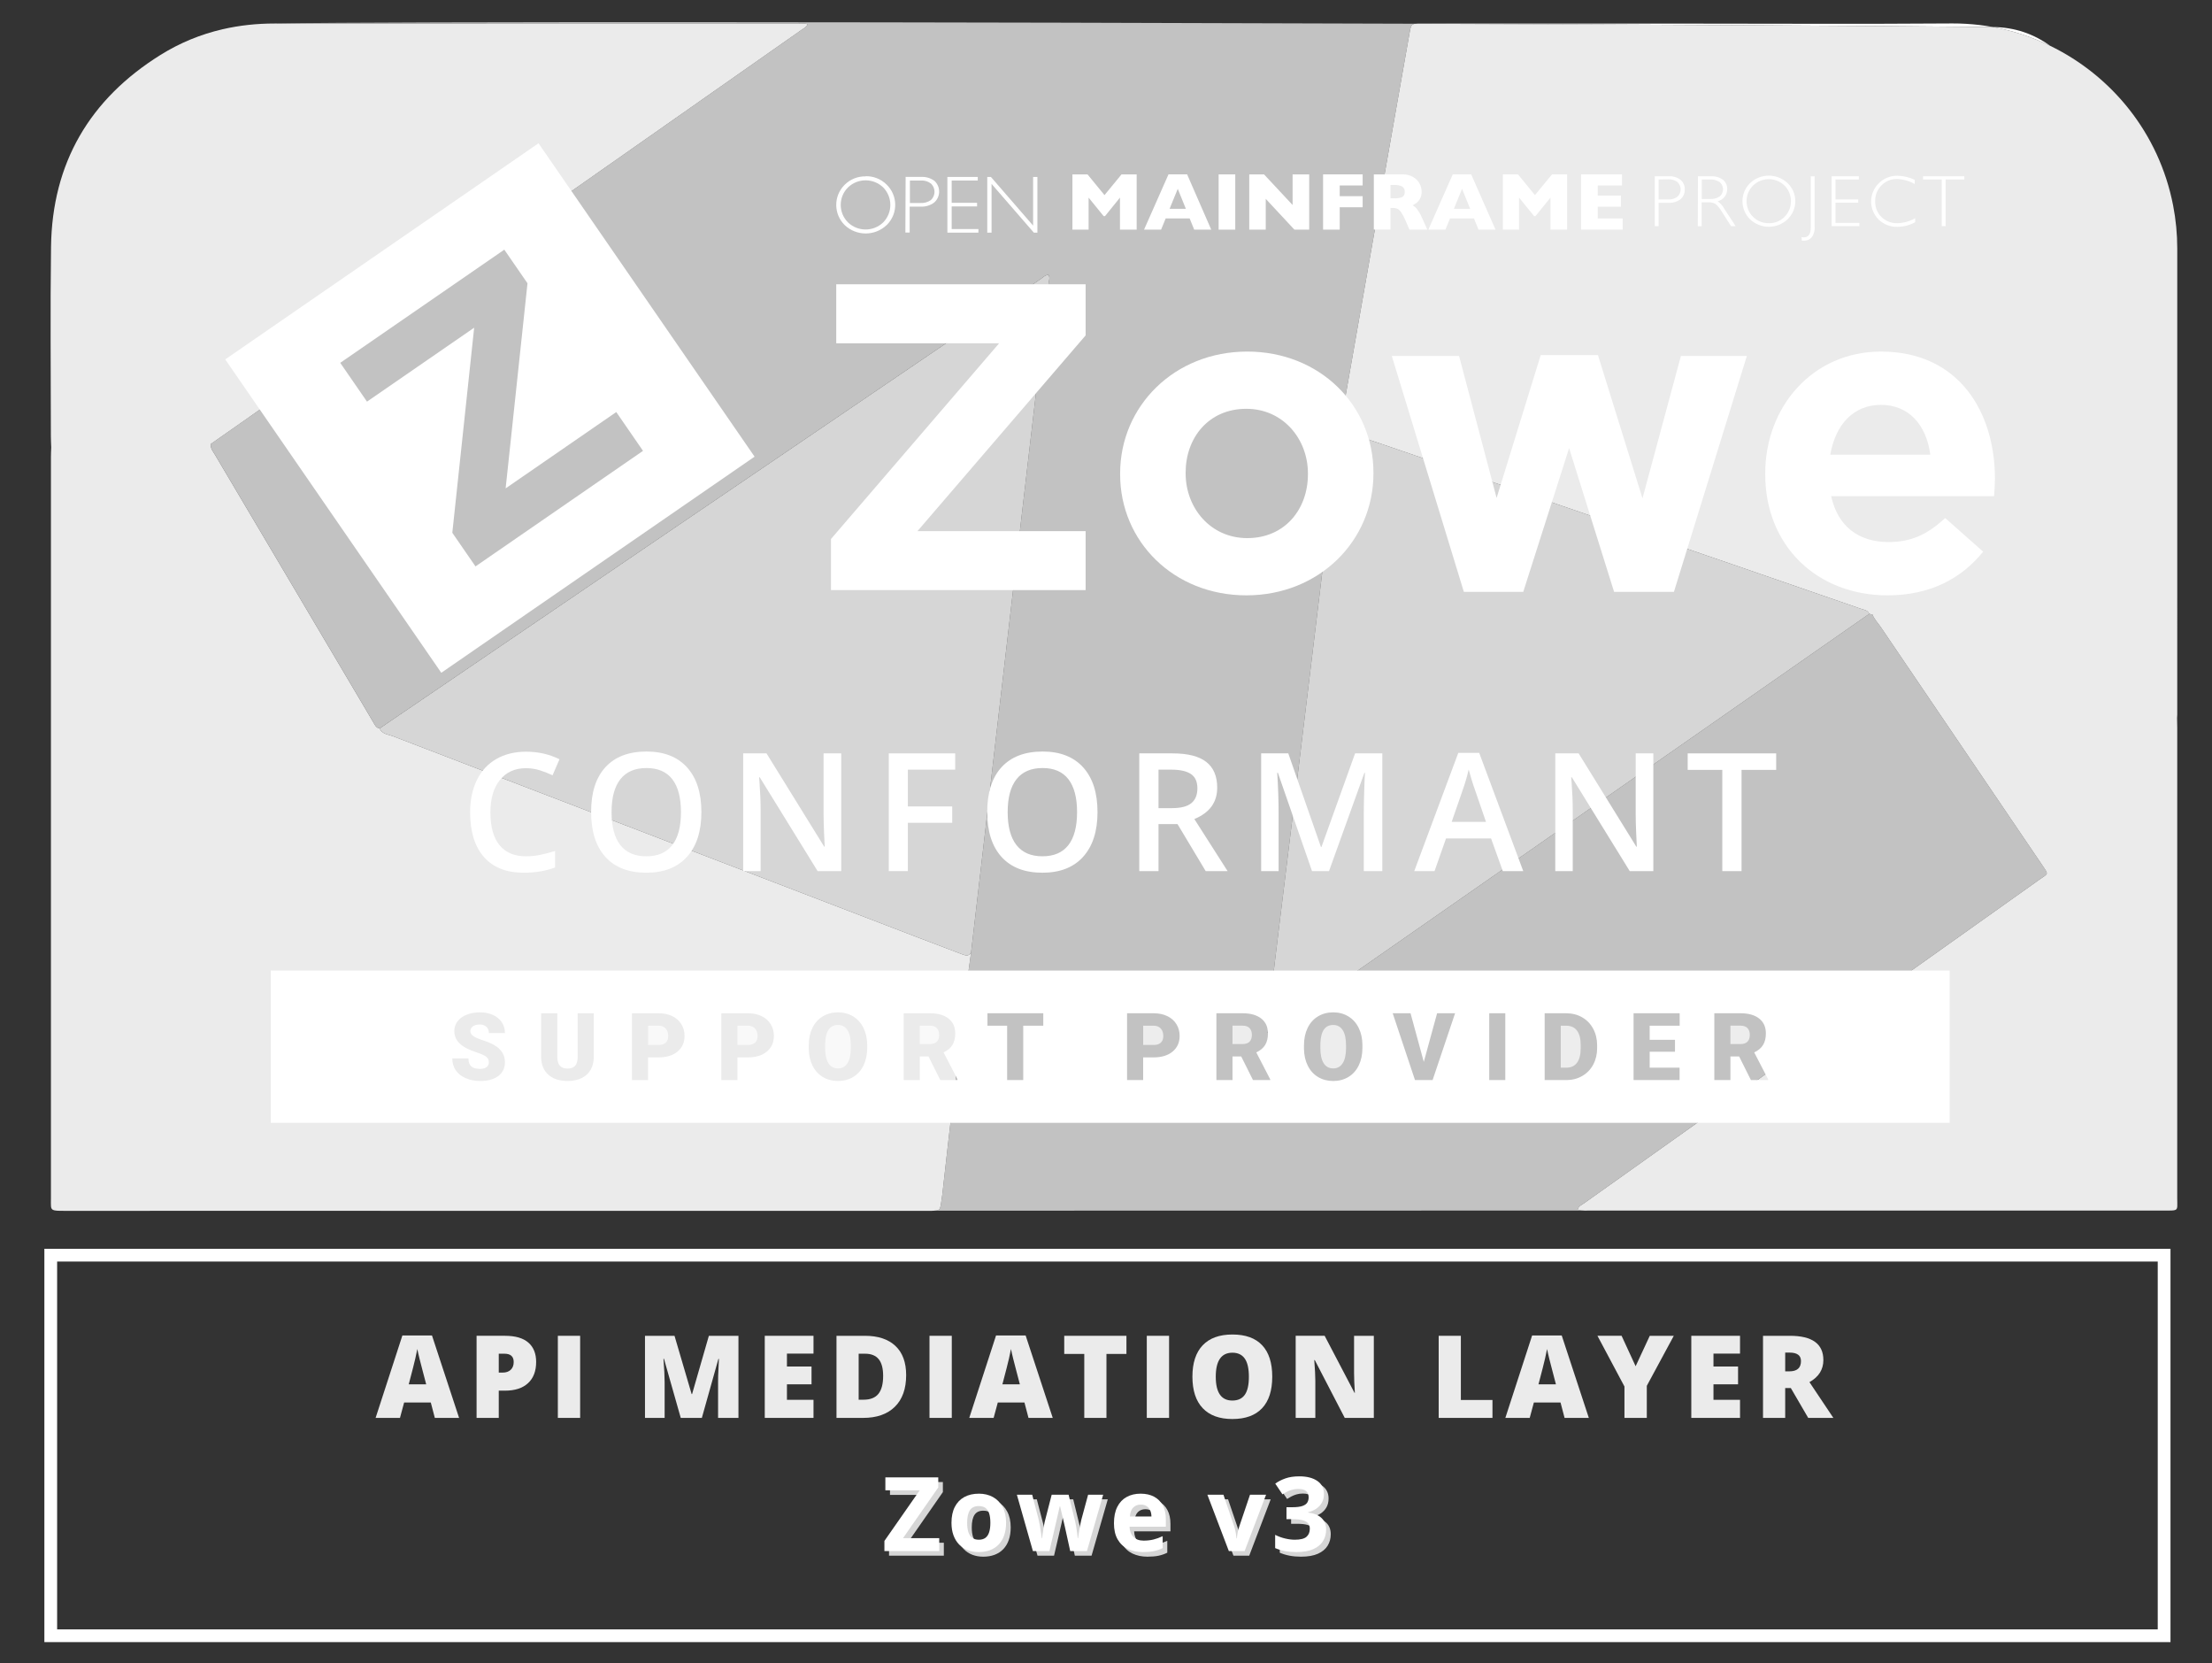 <?xml version="1.0" encoding="UTF-8"?><svg xmlns="http://www.w3.org/2000/svg" xmlns:xlink="http://www.w3.org/1999/xlink" viewBox="0 0 624.235 469.283"><rect x="0" y="0" width="624.235" height="469.283" fill="#333333" stroke="none"/><defs><style>.cls-1{fill:#2a7de1;}.cls-1,.cls-2,.cls-3,.cls-4,.cls-5,.cls-6,.cls-7{stroke-width:0px;}.cls-8{clip-path:url(#clippath);}.cls-2{fill:none;}.cls-3{opacity:.7;}.cls-3,.cls-4,.cls-6,.cls-7{fill:#fff;}.cls-4,.cls-9{opacity:.8;}.cls-5{fill:#0033a1;}.cls-10{clip-path:url(#clippath-1);}.cls-11{clip-path:url(#clippath-2);}.cls-12,.cls-6{opacity:.9;}</style><clipPath id="clippath"><path class="cls-2" d="M-548.931,637.545H-75.622c34.985,0,63.346,28.361,63.346,63.346v271.419h-600v-271.419c0-34.985,28.361-63.346,63.346-63.346h0Z"/></clipPath><clipPath id="clippath-1"><path class="cls-2" d="M135.491,637.545h473.309c34.985,0,63.346,28.361,63.346,63.346v271.419H72.146v-271.419c0-34.985,28.361-63.346,63.346-63.346h0Z"/></clipPath><clipPath id="clippath-2"><path class="cls-2" d="M822.172,637.545h473.309c34.985,0,63.346,28.361,63.346,63.346v271.419h-600v-271.419c0-34.985,28.361-63.346,63.346-63.346h0Z"/></clipPath></defs><g id="Layer_1"><path class="cls-7" d="M608.922,355.913v103.77H16.122v-103.77h592.8M612.522,352.313H12.522v110.97h600v-110.97Z"/><g class="cls-9"><path class="cls-7" d="M266.354,438.897h-15.465v-2.857l9.965-14.286h-9.695v-3.639h14.926v2.843l-9.95,14.3h10.22v3.639Z"/><path class="cls-7" d="M285.223,430.923c0,1.327-.178,2.502-.534,3.525-.355,1.023-.872,1.888-1.549,2.594-.678.706-1.492,1.24-2.445,1.6-.952.36-2.026.54-3.219.54-1.118,0-2.145-.18-3.078-.54s-1.744-.893-2.431-1.6c-.687-.706-1.217-1.571-1.592-2.594-.374-1.023-.561-2.198-.561-3.525,0-1.763.312-3.255.938-4.478s1.516-2.151,2.672-2.786c1.156-.635,2.535-.952,4.136-.952,1.488,0,2.808.318,3.959.952,1.151.635,2.056,1.564,2.715,2.786s.989,2.715.989,4.478ZM274.235,430.923c0,1.042.113,1.919.341,2.629.227.711.583,1.247,1.066,1.607s1.114.54,1.89.54c.768,0,1.39-.18,1.87-.54.478-.36.828-.896,1.051-1.607.223-.711.335-1.587.335-2.629,0-1.052-.112-1.926-.335-2.623-.223-.696-.575-1.22-1.058-1.571-.484-.35-1.115-.526-1.891-.526-1.147,0-1.978.393-2.494,1.179-.516.787-.774,1.967-.774,3.54Z"/><path class="cls-7" d="M303.322,438.897l-1.222-5.558c-.066-.331-.176-.822-.326-1.471-.152-.649-.316-1.345-.491-2.089s-.336-1.433-.483-2.069c-.147-.635-.253-1.099-.319-1.393h-.128c-.066.293-.171.758-.312,1.393-.143.635-.302,1.327-.476,2.076-.176.748-.339,1.452-.491,2.111-.151.659-.265,1.158-.341,1.499l-1.28,5.501h-4.663l-4.52-15.892h4.322l1.833,7.036c.123.493.242,1.078.355,1.756.114.678.216,1.331.306,1.961.09.63.158,1.13.206,1.5h.113c.019-.275.059-.64.121-1.095.061-.455.132-.926.213-1.415.08-.488.156-.929.227-1.322.071-.393.125-.661.163-.803l1.962-7.619h4.776l1.863,7.619c.066.275.153.711.263,1.308.108.597.206,1.211.291,1.841.086.63.133,1.125.143,1.486h.113c.038-.322.105-.801.199-1.436.095-.635.206-1.301.335-1.997.127-.696.258-1.291.39-1.784l1.905-7.036h4.25l-4.578,15.892h-4.719Z"/><path class="cls-7" d="M323.186,422.707c1.469,0,2.735.282,3.795.845,1.062.564,1.882,1.382,2.459,2.452.579,1.071.867,2.378.867,3.923v2.104h-10.249c.048,1.222.415,2.182,1.102,2.878.687.697,1.643,1.045,2.864,1.045,1.015,0,1.943-.104,2.787-.313.843-.209,1.71-.521,2.601-.938v3.355c-.786.388-1.608.673-2.466.853s-1.897.27-3.12.27c-1.592,0-3.001-.294-4.229-.881-1.227-.587-2.188-1.483-2.886-2.687-.696-1.204-1.044-2.72-1.044-4.549,0-1.857.315-3.404.945-4.641s1.509-2.166,2.637-2.786,2.44-.931,3.937-.931ZM323.216,425.792c-.844,0-1.542.27-2.097.81-.554.54-.874,1.389-.959,2.545h6.084c-.009-.645-.126-1.218-.349-1.72-.223-.503-.554-.9-.995-1.194-.441-.293-1.002-.441-1.684-.441Z"/><path class="cls-7" d="M348.087,438.897l-6.055-15.892h4.534l3.071,9.055c.171.531.305,1.09.405,1.677.099.587.167,1.114.206,1.578h.113c.028-.502.098-1.038.206-1.606s.253-1.118.434-1.649l3.057-9.055h4.534l-6.055,15.892h-4.449Z"/><path class="cls-7" d="M374.93,422.764c0,.957-.198,1.786-.596,2.487-.398.702-.937,1.275-1.613,1.72-.679.445-1.439.772-2.282.98v.085c1.669.209,2.935.721,3.802,1.535s1.301,1.905,1.301,3.269c0,1.213-.296,2.298-.888,3.255-.593.957-1.505,1.711-2.736,2.26-1.233.55-2.82.825-4.762.825-1.147,0-2.215-.092-3.206-.277-.99-.185-1.921-.467-2.793-.845v-3.739c.891.455,1.824.798,2.8,1.03.977.233,1.886.348,2.73.348,1.573,0,2.674-.272,3.304-.817s.946-1.31.946-2.295c0-.578-.147-1.066-.441-1.464-.295-.398-.804-.702-1.528-.91-.725-.208-1.737-.312-3.035-.312h-1.578v-3.369h1.606c1.28,0,2.253-.121,2.921-.363.668-.242,1.123-.573,1.366-.995.242-.422.362-.903.362-1.443,0-.739-.227-1.317-.682-1.734-.455-.417-1.212-.625-2.274-.625-.663,0-1.268.083-1.812.249-.546.166-1.036.365-1.472.597s-.819.457-1.151.675l-2.033-3.028c.815-.587,1.77-1.075,2.864-1.464,1.095-.388,2.4-.583,3.916-.583,2.142,0,3.838.431,5.089,1.293,1.251.863,1.876,2.08,1.876,3.653Z"/></g><path class="cls-7" d="M265.05,437.594h-15.465v-2.857l9.965-14.286h-9.695v-3.639h14.926v2.843l-9.95,14.3h10.22v3.639Z"/><path class="cls-7" d="M283.92,429.62c0,1.327-.178,2.502-.534,3.525-.355,1.023-.872,1.888-1.549,2.594-.678.706-1.492,1.24-2.445,1.6-.952.36-2.026.54-3.219.54-1.118,0-2.145-.18-3.078-.54s-1.744-.893-2.431-1.6c-.687-.706-1.217-1.571-1.592-2.594-.374-1.023-.561-2.198-.561-3.525,0-1.763.312-3.255.938-4.478.626-1.222,1.516-2.151,2.672-2.786,1.156-.635,2.535-.952,4.136-.952,1.488,0,2.808.318,3.959.952,1.151.635,2.056,1.564,2.715,2.786s.989,2.715.989,4.478ZM272.932,429.62c0,1.042.113,1.919.341,2.629.227.711.583,1.247,1.066,1.607s1.114.54,1.89.54c.768,0,1.39-.18,1.87-.54.478-.36.828-.896,1.051-1.607.223-.711.335-1.587.335-2.629,0-1.052-.112-1.926-.335-2.623-.223-.696-.575-1.22-1.058-1.571-.484-.35-1.115-.526-1.891-.526-1.147,0-1.978.393-2.494,1.179-.516.787-.774,1.967-.774,3.54Z"/><path class="cls-7" d="M302.019,437.594l-1.222-5.558c-.066-.331-.176-.822-.326-1.471-.152-.649-.316-1.345-.491-2.089s-.336-1.433-.483-2.069c-.147-.635-.253-1.099-.319-1.393h-.128c-.066.293-.171.758-.312,1.393-.143.635-.302,1.327-.476,2.076-.176.748-.339,1.452-.491,2.111-.151.659-.265,1.158-.341,1.499l-1.28,5.501h-4.663l-4.52-15.892h4.322l1.833,7.036c.123.493.242,1.078.355,1.756.114.678.216,1.331.306,1.961.09.63.158,1.13.206,1.5h.113c.019-.275.059-.64.121-1.095.061-.455.132-.926.213-1.415.08-.488.156-.929.227-1.322.071-.393.125-.661.163-.803l1.962-7.619h4.776l1.863,7.619c.066.275.153.711.263,1.308.108.597.206,1.211.291,1.841.086.63.133,1.125.143,1.486h.113c.038-.322.105-.801.199-1.436.095-.635.206-1.301.335-1.997.127-.696.258-1.291.39-1.784l1.905-7.036h4.25l-4.578,15.892h-4.719Z"/><path class="cls-7" d="M321.883,421.404c1.469,0,2.735.282,3.795.845,1.062.564,1.882,1.382,2.459,2.452.579,1.071.867,2.378.867,3.923v2.104h-10.249c.048,1.222.415,2.182,1.102,2.878.687.697,1.643,1.045,2.864,1.045,1.015,0,1.943-.104,2.787-.313.843-.209,1.71-.521,2.601-.938v3.355c-.786.388-1.608.673-2.466.853s-1.897.27-3.12.27c-1.592,0-3.001-.294-4.229-.881-1.227-.587-2.188-1.483-2.886-2.687-.696-1.204-1.044-2.72-1.044-4.549,0-1.857.315-3.404.945-4.641s1.509-2.166,2.637-2.786,2.44-.931,3.937-.931ZM321.912,424.488c-.844,0-1.542.27-2.097.81-.554.54-.874,1.389-.959,2.545h6.084c-.009-.645-.126-1.218-.349-1.72-.223-.503-.554-.9-.995-1.194-.441-.293-1.002-.441-1.684-.441Z"/><path class="cls-7" d="M346.784,437.594l-6.055-15.892h4.534l3.071,9.055c.171.531.305,1.09.405,1.677.099.587.167,1.114.206,1.578h.113c.028-.502.098-1.038.206-1.606s.253-1.118.434-1.649l3.057-9.055h4.534l-6.055,15.892h-4.449Z"/><path class="cls-7" d="M373.626,421.461c0,.957-.198,1.786-.596,2.487-.398.702-.937,1.275-1.613,1.72-.679.445-1.439.772-2.282.98v.085c1.669.209,2.935.721,3.802,1.535s1.301,1.905,1.301,3.269c0,1.213-.296,2.298-.888,3.255-.593.957-1.505,1.711-2.736,2.26-1.233.55-2.82.825-4.762.825-1.147,0-2.215-.092-3.206-.277-.99-.185-1.921-.467-2.793-.845v-3.739c.891.455,1.824.798,2.8,1.03.977.233,1.886.348,2.73.348,1.573,0,2.674-.272,3.304-.817s.946-1.31.946-2.295c0-.578-.147-1.066-.441-1.464-.295-.398-.804-.702-1.528-.91-.725-.208-1.737-.312-3.035-.312h-1.578v-3.369h1.606c1.28,0,2.253-.121,2.921-.363.668-.242,1.123-.573,1.366-.995.242-.422.362-.903.362-1.443,0-.739-.227-1.317-.682-1.734-.455-.417-1.212-.625-2.274-.625-.663,0-1.268.083-1.812.249-.546.166-1.036.365-1.472.597s-.819.457-1.151.675l-2.033-3.028c.815-.587,1.77-1.075,2.864-1.464,1.095-.388,2.4-.583,3.916-.583,2.142,0,3.838.431,5.089,1.293,1.251.863,1.876,2.08,1.876,3.653Z"/><g class="cls-12"><path class="cls-7" d="M122.713,400.025l-1.141-4.341h-7.525l-1.172,4.341h-6.876l7.557-23.257h8.35l7.651,23.257h-6.844ZM120.273,390.551l-.998-3.802c-.232-.845-.515-1.938-.848-3.279s-.552-2.302-.657-2.883c-.096.539-.283,1.426-.562,2.662-.28,1.236-.9,3.67-1.862,7.303h4.928Z"/><path class="cls-7" d="M151.303,384.23c0,2.587-.764,4.586-2.29,5.996-1.525,1.41-3.693,2.115-6.503,2.115h-1.759v7.684h-6.258v-23.162h8.017c2.926,0,5.122.639,6.591,1.917,1.468,1.278,2.202,3.095,2.202,5.45ZM140.751,387.24h1.141c.94,0,1.688-.264,2.242-.792.555-.528.832-1.257.832-2.187,0-1.563-.866-2.344-2.599-2.344h-1.616v5.323Z"/><path class="cls-7" d="M157.427,400.025v-23.162h6.29v23.162h-6.29Z"/><path class="cls-7" d="M192.11,400.025l-4.736-16.682h-.143c.222,2.841.332,5.048.332,6.622v10.06h-5.545v-23.162h8.333l4.832,16.445h.127l4.737-16.445h8.349v23.162h-5.751v-10.155c0-.528.009-1.114.024-1.758s.087-2.223.214-4.737h-.143l-4.674,16.65h-5.957Z"/><path class="cls-7" d="M229.572,400.025h-13.752v-23.162h13.752v5.022h-7.494v3.644h6.939v5.022h-6.939v4.373h7.494v5.102Z"/><path class="cls-7" d="M255.722,387.953c0,3.866-1.064,6.844-3.192,8.936-2.129,2.091-5.12,3.137-8.975,3.137h-7.494v-23.162h8.017c3.718,0,6.588.951,8.61,2.852,2.022,1.901,3.034,4.647,3.034,8.238ZM249.226,388.175c0-2.123-.419-3.697-1.259-4.721s-2.115-1.537-3.826-1.537h-1.822v12.975h1.395c1.901,0,3.295-.552,4.183-1.656.887-1.104,1.33-2.791,1.33-5.062Z"/><path class="cls-7" d="M262.306,400.025v-23.162h6.29v23.162h-6.29Z"/><path class="cls-7" d="M290.246,400.025l-1.141-4.341h-7.525l-1.172,4.341h-6.876l7.557-23.257h8.35l7.651,23.257h-6.844ZM287.807,390.551l-.998-3.802c-.232-.845-.515-1.938-.848-3.279s-.552-2.302-.657-2.883c-.096.539-.283,1.426-.562,2.662-.28,1.236-.9,3.67-1.862,7.303h4.928Z"/><path class="cls-7" d="M312.245,400.025h-6.258v-18.045h-5.656v-5.117h17.554v5.117h-5.64v18.045Z"/><path class="cls-7" d="M323.629,400.025v-23.162h6.29v23.162h-6.29Z"/><path class="cls-7" d="M359.031,388.412c0,3.897-.956,6.86-2.867,8.888-1.912,2.028-4.711,3.042-8.396,3.042-3.634,0-6.419-1.019-8.357-3.058-1.938-2.038-2.907-5.006-2.907-8.904,0-3.855.964-6.799,2.892-8.832,1.927-2.033,4.729-3.05,8.404-3.05,3.686,0,6.479,1.009,8.381,3.026,1.901,2.018,2.852,4.98,2.852,8.888ZM343.094,388.412c0,4.479,1.558,6.717,4.674,6.717,1.584,0,2.759-.544,3.524-1.632.766-1.087,1.148-2.783,1.148-5.085,0-2.313-.388-4.021-1.164-5.125-.776-1.104-1.936-1.656-3.478-1.656-3.137,0-4.705,2.261-4.705,6.781Z"/><path class="cls-7" d="M387.7,400.025h-8.206l-8.46-16.318h-.143c.2,2.566.301,4.526.301,5.877v10.44h-5.545v-23.162h8.175l8.429,16.096h.095c-.147-2.334-.222-4.208-.222-5.624v-10.472h5.576v23.162Z"/><path class="cls-7" d="M406.002,400.025v-23.162h6.258v18.108h8.92v5.054h-15.178Z"/><path class="cls-7" d="M441.53,400.025l-1.141-4.341h-7.525l-1.172,4.341h-6.876l7.557-23.257h8.35l7.651,23.257h-6.844ZM439.091,390.551l-.998-3.802c-.232-.845-.515-1.938-.848-3.279s-.552-2.302-.657-2.883c-.096.539-.283,1.426-.562,2.662-.28,1.236-.9,3.67-1.862,7.303h4.928Z"/><path class="cls-7" d="M461.581,385.45l3.992-8.587h6.78l-7.62,14.116v9.046h-6.306v-8.856l-7.62-14.306h6.812l3.961,8.587Z"/><path class="cls-7" d="M491.042,400.025h-13.752v-23.162h13.752v5.022h-7.494v3.644h6.939v5.022h-6.939v4.373h7.494v5.102Z"/><path class="cls-7" d="M503.789,391.597v8.428h-6.258v-23.162h7.589c6.295,0,9.442,2.281,9.442,6.844,0,2.683-1.31,4.758-3.929,6.226l6.748,10.092h-7.097l-4.911-8.428h-1.585ZM503.789,386.891h1.173c2.187,0,3.279-.966,3.279-2.899,0-1.595-1.072-2.392-3.216-2.392h-1.236v5.291Z"/></g></g><g id="Layer_2"><g class="cls-8"><polygon class="cls-1" points="163.844 893.697 -248.49 752.222 -181.329 370.9 163.844 893.697"/></g><g class="cls-10"><polygon class="cls-5" points="450.07 629.185 503.101 370.919 -85.655 759.626 116.76 756.454 392.279 563.367 450.07 629.185"/><polygon class="cls-1" points="848.266 893.697 435.932 752.222 503.093 370.9 848.266 893.697"/></g><g class="cls-11"><polygon class="cls-5" points="1136.751 629.185 1189.781 370.919 601.026 759.626 803.441 756.454 1078.96 563.367 1136.751 629.185"/></g><path class="cls-7" d="M554.868,6.723c-1.295-.073-2.595-.12-3.901-.11-26.392.199-52.786.042-79.179.042-23.594 0-47.188-.002-70.782.003-.667 0-1.171.001-1.561.041,68.407.249,129.783.581,162.999.931-2.493-.455-5.022-.762-7.576-.906Z"/><path class="cls-3" d="M448.88,341.532c-1.143-0-2.302.093-3.526-.203-.044-.011-.088-.013-.132-.025.248-1.078,1.152-1.367,1.811-1.836,16.223-11.548,32.457-23.08,48.691-34.612,26.6-18.897,53.204-37.787,79.795-56.696,2.561-1.821,2.713-1.273.777-4.125-15.184-22.361-30.364-44.725-45.524-67.103-.8-1.18-1.839-2.208-2.363-3.572-.302-.058-.604-.116-.906-.174-22.174,15.464-44.345,30.933-66.522,46.392-33.594,23.418-67.192,46.83-100.792,70.239-.761.531-1.47,1.176-2.553,1.534-.219-2.763.379-5.257.671-7.76,1.173-10.084,2.431-20.159,3.663-30.237,1.368-11.188,2.747-22.376,4.111-33.565,1.345-11.03,2.678-22.062,4.013-33.094,1.345-11.111,2.679-22.222,4.031-33.332,1.236-10.158,2.49-20.313,3.736-30.47.489-2.99.947-5.986,1.472-8.97,3.96-22.519,7.932-45.035,11.902-67.552,2.179-12.36,4.356-24.721,6.55-37.079.352-1.983.459-2.475,1.662-2.597-130.968-.477-287.708-.652-321.947-.066,49.194.019,98.387.007,147.581.015.919 0,1.865-.137,2.836.185-.339.856-1.043,1.118-1.604,1.512-55.405,38.838-110.815,77.669-166.226,116.499-.197.138-.4.266-.6.398-.145,1.229.635,2.112,1.193,3.057,13.454,22.74,26.92,45.473,40.382,68.208,1.423,2.404,2.827,4.82,4.263,7.216.442.737.776,1.614,1.791,1.794,27.773-18.885,55.543-37.775,83.319-56.655,34.39-23.375,68.785-46.744,103.186-70.103.701-.476,1.314-1.175,2.267-1.234.486.817.132,1.595.045,2.353-1.19,10.403-2.389,20.806-3.598,31.207-1.365,11.751-2.748,23.501-4.113,35.252-1.19,10.243-2.364,20.487-3.551,30.731-1.214,10.481-2.44,20.961-3.654,31.443-1.204,10.402-2.393,20.806-3.597,31.208-1.122,9.688-2.255,19.374-3.383,29.061-2.007,13.917-3.316,27.919-5.071,41.868-1.107,8.802-2.036,17.626-3.051,26.44-.101.873-.227,1.745-.375,2.612-.166.973-.282,1.409-.68,1.63-.292.162-.732.212-1.477.256-.558.033-1.119.017-1.679.017-67.662 0-135.323.001-202.985.003"/><path class="cls-7" d="M562.443,7.629c5.602,1.023,11.012,2.82,16.097,5.285-4.641-3.364-9.976-5.221-16.097-5.285Z"/><path class="cls-4" d="M110.922,207.711c25.968,9.987,51.957,19.921,77.939,29.874,23.294,8.924,46.583,17.86,69.876,26.784,4.255,1.63,8.529,3.214,12.781,4.854.97.374,1.839.63,2.518-.443,1.128-9.687,2.261-19.373,3.383-29.061,1.204-10.402,2.393-20.806,3.597-31.208,1.213-10.481,2.439-20.961,3.654-31.443,1.187-10.243,2.361-20.488,3.551-30.731,1.366-11.751,2.748-23.501,4.113-35.252,1.208-10.401,2.407-20.804,3.598-31.207.087-.758.44-1.536-.045-2.353-.954.059-1.567.758-2.267,1.234-34.401,23.359-68.796,46.728-103.186,70.103-27.776,18.88-55.546,37.769-83.319,56.655.746,1.628,2.458,1.674,3.808,2.193Z"/><path class="cls-6" d="M271.517,269.223c-4.252-1.64-8.525-3.224-12.781-4.854-23.293-8.924-46.582-17.86-69.876-26.784-25.981-9.953-51.97-19.887-77.939-29.874-1.35-.519-3.062-.566-3.808-2.193-1.014-.18-1.349-1.057-1.791-1.794-1.436-2.396-2.839-4.812-4.263-7.216-13.462-22.735-26.928-45.468-40.382-68.208-.559-.945-1.338-1.827-1.193-3.057.2-.133.404-.26.6-.398C115.495,86.013,170.906,47.183,226.311,8.345c.561-.394,1.265-.656,1.604-1.512-.97-.323-1.917-.185-2.836-.185-49.194-.008-98.387.004-147.581-.015-5.056-.002-9.977.525-14.733,1.63-.001 0-.002 0-.003.001-6.114,1.42-11.955,3.795-17.458,7.226-19.957,12.443-30.577,30.467-30.903,54.109-.245,17.834-.05,35.675-.044,53.512 0,1.038.065,2.076.099,3.114-.029.878-.084,1.757-.084,2.635-.004,69.74-.005,139.479.001,209.219 0,2.021-.151,2.882.575,3.251.489.249,1.374.276,2.987.276l243.769-.004c.56,0,1.121.016,1.679-.017.745-.044,1.184-.094,1.477-.256.397-.221.514-.657.68-1.63.147-.867.274-1.738.375-2.612,1.015-8.814,1.943-17.638,3.051-26.44,1.754-13.948,3.064-27.95,5.071-41.868-.678,1.073-1.548.817-2.518.443Z"/><path class="cls-4" d="M525.147,171.745c-12.016-4.162-24.032-8.323-36.058-12.455-22.161-7.615-44.33-15.211-66.495-22.814-10.894-3.737-21.786-7.476-32.682-11.206-3.254-1.114-6.529-2.168-9.772-3.312-1.121-.395-1.848-.172-2.281.938-1.246,10.157-2.5,20.312-3.736,30.47-1.352,11.11-2.687,22.222-4.031,33.332-1.335,11.031-2.668,22.063-4.013,33.094-1.364,11.189-2.743,22.376-4.111,33.565-1.232,10.078-2.49,20.152-3.663,30.237-.291,2.502-.89,4.996-.671,7.76,1.083-.358,1.792-1.004,2.553-1.534,33.6-23.409,67.198-46.821,100.792-70.239,22.177-15.459,44.348-30.928,66.522-46.392-.422-1.071-1.476-1.138-2.355-1.443Z"/><path class="cls-6" d="M614.421,337.904c.015-44.15.01-88.3.007-132.45,0-.959-.033-1.919-.051-2.878v-0c.018-.319.051-.638.051-.957.002-43.829-0-87.658.004-131.486 0-4.092-.388-8.148-1.166-12.158-3.981-20.514-17.449-36.686-34.725-45.06-5.085-2.465-10.496-4.262-16.097-5.285-33.215-.349-94.592-.681-162.999-.931-1.203.122-1.31.614-1.662,2.597-2.194,12.358-4.37,24.719-6.55,37.079-3.97,22.517-7.942,45.033-11.902,67.552-.525,2.984-.983,5.98-1.472,8.97.433-1.11,1.16-1.334,2.281-.938,3.243,1.144,6.518,2.198,9.772,3.312,10.896,3.73,21.789,7.469,32.682,11.206,22.166,7.603,44.334,15.199,66.495,22.814,12.026,4.132,24.042,8.294,36.058,12.455.879.304,1.933.372,2.355,1.443.302.058.604.116.906.174.524,1.364,1.563,2.391,2.363,3.572,15.16,22.378,30.34,44.741,45.524,67.103,1.937,2.852,1.784,2.304-.777,4.125-26.591,18.909-53.195,37.799-79.795,56.696-16.234,11.533-32.468,23.064-48.691,34.612-.659.469-1.562.758-1.811,1.836.045.012.088.014.132.025,1.224.296,2.383.202,3.526.203,45.031.005,90.063.004,135.095.003,8.956-0,17.912.001,26.869 0,1.717-0,2.62.022,3.096-.206.008-.004.017-.008.025-.012.659-.338.455-1.2.456-3.414Z"/><polygon class="cls-7" points="164.495 98.011 164.497 98.012 164.496 98.011 164.495 98.011"/><path class="cls-2" d="M395.78,55.569c.443-.326.684-.86.634-1.408v-.045c.062-.594-.216-1.172-.72-1.493-.716-.341-1.508-.491-2.299-.436h-.985v3.765h1.003c.808.056,1.617-.075,2.366-.382Z"/><path class="cls-2" d="M485.308,55.425c1.116-.946,1.255-2.617.31-3.734l-.324-.324c-.813-.535-1.777-.792-2.749-.733h-2.299v5.511h2.326c.965.058,1.924-.194,2.735-.72Z"/><path class="cls-2" d="M473.353,55.524c1.155-1.043,1.246-2.825.204-3.98h0s-.001-.001-.001-.001c-.012-.011-.022-.023-.032-.036l-.139-.153c-.74-.549-1.65-.818-2.569-.76l-2.749.04v5.637h2.609c.952.072,1.899-.193,2.677-.747Z"/><path class="cls-2" d="M351.724,115.333c-10.723,0-17.133,8.258-17.133,17.995v.246c0,9.737,7.026,18.242,17.379,18.242,10.723,0,17.132-8.258,17.132-17.995v-.247c-0-9.737-7.026-18.241-17.379-18.241Z"/><polygon class="cls-2" points="412.596 53.272 410.297 58.909 414.881 58.909 412.596 53.272"/><path class="cls-2" d="M262.704,56.441c1.287-1.195,1.363-3.205.171-4.494-.043-.061-.096-.114-.157-.157-.804-.617-1.805-.922-2.816-.859h-3.117v6.343h2.933c1.061.068,2.114-.225,2.987-.832Z"/><path class="cls-2" d="M530.813,114.224c-7.765,0-12.818,5.546-14.297,14.051h28.225c-1.109-8.381-6.039-14.051-13.928-14.051Z"/><polygon class="cls-2" points="332.37 53.272 330.062 58.909 334.656 58.909 332.37 53.272"/><path class="cls-2" d="M239.306,62.743c2.775,2.669,7.163,2.669,9.937,0,2.686-2.74,2.686-7.125,0-9.865-2.775-2.668-7.162-2.668-9.937,0-2.724,2.711-2.735,7.117-.024,9.841l.006.006.018.018Z"/><path class="cls-2" d="M503.604,61.18c2.411-2.448,2.411-6.378,0-8.826-2.476-2.407-6.418-2.407-8.894,0-2.434,2.433-2.434,6.379-.001,8.812l.001 0c1.176,1.182,2.786,1.829,4.454,1.79v.013c1.664.041,3.27-.607,4.44-1.79Z"/><path class="cls-7" d="M468.067,57.216h2.677c1.253.095,2.499-.264,3.509-1.012.797-.685,1.235-1.699,1.188-2.749.056-1.044-.385-2.053-1.188-2.722-.972-.733-2.177-1.089-3.392-1.003h-3.878v14.072h1.084v-6.586ZM468.067,50.634l2.749-.04c.919-.058,1.829.212,2.569.76l.139.153c.009.013.02.025.032.036,1.044,1.155.954,2.936-.201,3.98-0.0 0-0.0 0-0.0 0l-.001.001c-.778.554-1.725.818-2.677.747h-2.609l-0-5.637Z"/><path class="cls-7" d="M480.207,57.076h1.943c.7-.041,1.397.127,2.002.481.765.691,1.409,1.506,1.903,2.411l2.452,3.833h1.3l-3.185-4.863c-.458-.85-1.098-1.587-1.876-2.159,1.574-.379,2.682-1.79,2.677-3.41.041-1.022-.403-2.004-1.197-2.65-1.006-.722-2.232-1.072-3.468-.99h-3.594l-.04,14.099h1.084l0-6.752ZM480.247,50.634h2.299c.971-.059,1.936.199,2.749.733l.324.324c.944,1.117.806,2.788-.31,3.734-.812.526-1.77.778-2.735.72h-2.326l-0-5.511Z"/><path class="cls-7" d="M504.449,61.882l.171-.18c.027-.031.054-.058.081-.085,2.683-2.822,2.571-7.285-.251-9.968l-.001-.001c-2.964-2.795-7.594-2.795-10.558,0l-.139.144-.009.005c-2.741,2.827-2.675,7.34.148,10.086,2.963,2.798,7.595,2.798,10.558,0ZM494.71,61.166c-2.434-2.433-2.434-6.379-.001-8.812l.001-0c2.476-2.407,6.418-2.407,8.894,0,2.411,2.448,2.411,6.378,0,8.826-1.17,1.183-2.777,1.831-4.44,1.79v-.013c-1.667.039-3.277-.609-4.454-1.79h-0Z"/><path class="cls-7" d="M509.144,67.906c.785.005,1.537-.318,2.074-.891.678-.915.99-2.052.873-3.185v-14.099h-1.084v14.409c0,1.889-.648,2.821-1.975,2.821-.213-.004-.426-.028-.634-.072l.099,1.017c.216.009.432.009.648-0Z"/><polygon class="cls-7" points="524.72 62.886 517.986 62.886 517.986 57.177 524.396 57.177 524.396 56.259 517.986 56.259 517.986 50.635 524.567 50.635 524.567 49.732 516.898 49.732 516.898 63.799 524.72 63.799 524.72 62.886"/><path class="cls-7" d="M540.341,50.733v.002c.019.009.039.015.058.025l-.058-.027Z"/><path class="cls-7" d="M535.505,63.999c1.742-.016,3.452-.468,4.975-1.314v-1.125c-1.525.876-3.244,1.36-5.002,1.408-1.682.059-3.315-.568-4.526-1.736-1.191-1.179-1.831-2.806-1.763-4.481-.051-1.664.587-3.276,1.763-4.454,1.144-1.178,2.727-1.826,4.368-1.79,1.764.051,3.488.534,5.02,1.408v-1.181c-1.528-.732-3.196-1.127-4.89-1.159-1.941-.024-3.812.721-5.205,2.074-.028.037-.062.071-.099.099l-.004.004h-0c-2.81,2.814-2.808,7.373.005,10.185,1.434,1.382,3.367,2.125,5.358,2.06Z"/><polygon class="cls-7" points="547.966 63.799 549.068 63.799 549.068 50.635 554.34 50.635 554.34 49.732 542.68 49.732 542.68 50.635 547.966 50.635 547.966 63.799"/><polygon class="cls-7" points="320.771 64.787 320.771 49.199 316.498 49.199 311.693 55.048 306.902 49.199 302.641 49.199 302.641 64.787 307.208 64.787 307.208 55.753 311.455 60.981 311.832 60.981 316.061 55.753 316.061 64.787 320.771 64.787"/><path class="cls-7" d="M328.96,61.631h6.766l1.282,3.158h4.809l-6.806-15.592h-5.259l-6.896,15.592h4.809l1.295-3.158ZM332.37,53.272l2.285,5.637h-4.593l2.308-5.637Z"/><rect class="cls-7" x="343.905" y="49.2" width="4.692" height="15.588"/><polygon class="cls-7" points="357.197 56.104 365.286 64.787 369.46 64.787 369.46 49.199 364.777 49.199 364.777 57.836 356.715 49.199 352.545 49.199 352.545 64.787 357.197 64.787 357.197 56.104"/><polygon class="cls-7" points="378.075 58.472 384.544 58.472 384.544 55.345 378.075 55.345 378.075 52.326 384.544 52.326 384.544 49.196 373.379 49.196 373.379 64.787 378.075 64.787 378.075 58.472"/><path class="cls-7" d="M394.26,58.853c.425.2.789.511,1.053.9.481.695.888,1.438,1.215,2.218l1.224,2.816h5.047l-1.534-3.41c-.369-.853-.832-1.662-1.381-2.411-.344-.423-.766-.777-1.242-1.044.395-.211.777-.447,1.143-.706.399-.323.725-.726.958-1.183.323-.616.478-1.307.45-2.002-.014-.745-.197-1.477-.535-2.141-.406-.79-1.027-1.449-1.79-1.903-.959-.563-2.061-.836-3.171-.787h-7.994v15.547h4.71v-6.091h.522c.451-.013.9.054,1.327.198ZM392.411,52.186h.985c.791-.055,1.583.095,2.299.436.503.321.782.9.72,1.493v.045c.049.548-.191,1.082-.634,1.408-.749.308-1.559.438-2.366.382h-1.003l0-3.765Z"/><path class="cls-7" d="M409.199,61.631h6.766l1.269,3.158h4.809l-6.869-15.592h-5.2l-6.892,15.592h4.823l1.296-3.158ZM412.596,53.272l2.285,5.637h-4.584l2.299-5.637Z"/><polygon class="cls-7" points="428.678 55.753 432.939 60.981 433.303 60.981 437.55 55.753 437.55 64.787 442.242 64.787 442.242 49.199 437.986 49.199 433.164 55.048 428.387 49.199 424.112 49.199 424.112 64.787 428.678 64.787 428.678 55.753"/><polygon class="cls-7" points="457.931 61.643 450.882 61.643 450.882 58.318 457.424 58.318 457.424 55.173 450.882 55.173 450.882 52.325 457.734 52.325 457.734 49.199 446.177 49.199 446.177 64.787 457.931 64.787 457.931 61.643"/><path class="cls-7" d="M250.188,63.53l.198-.193c.01-.014.022-.026.036-.036,3.039-3.169,2.935-8.202-.234-11.242-1.567-1.554-3.701-2.399-5.907-2.339v.04c-2.196-.048-4.317.796-5.88,2.339l-.153.157c-3.069,3.156-3,8.202.153,11.273,3.31,3.118,8.476,3.118,11.786,0ZM239.306,52.878c2.775-2.668,7.162-2.668,9.937,0,2.686,2.74,2.686,7.125,0,9.865-2.775,2.669-7.163,2.669-9.937,0l-.018-.018c-2.714-2.721-2.709-7.127.012-9.841h0l.006-.006h-0Z"/><path class="cls-7" d="M256.712,58.29h3.005c1.396.094,2.78-.311,3.905-1.143,1.711-1.493,1.887-4.089.395-5.8-.097-.112-.201-.218-.309-.318-1.099-.805-2.446-1.2-3.806-1.116h-4.332l-.068,15.691h1.21v-7.315ZM256.784,50.931h3.118c1.012-.063,2.012.243,2.816.859.061.043.114.096.157.157,1.192,1.289,1.116,3.3-.171,4.494-.873.607-1.926.9-2.987.832h-2.933v-6.343Z"/><polygon class="cls-7" points="276.112 64.618 268.568 64.618 268.568 58.234 275.734 58.234 275.734 57.218 268.568 57.218 268.568 50.933 275.928 50.933 275.928 49.916 267.358 49.916 267.358 65.634 276.112 65.634 276.112 64.618"/><polygon class="cls-7" points="279.822 51.886 291.757 65.634 292.76 65.634 292.76 49.916 291.545 49.916 291.545 63.645 279.637 49.916 278.608 49.916 278.608 65.634 279.822 65.634 279.822 51.886"/><polygon class="cls-7" points="235.988 96.845 281.961 96.845 234.508 152.063 234.508 166.483 306.366 166.483 306.366 149.845 258.913 149.845 306.366 94.627 306.366 80.206 235.988 80.206 235.988 96.845"/><path class="cls-7" d="M351.971,99.187c-20.584,0-35.867,15.407-35.867,34.387v.247c0,18.981,15.16,34.141,35.62,34.141,20.584,0,35.867-15.407,35.867-34.388v-.246c0-18.981-15.16-34.141-35.62-34.141ZM369.102,133.821c0,9.737-6.409,17.995-17.132,17.995-10.354,0-17.379-8.505-17.379-18.242v-.246c0-9.737,6.409-17.995,17.133-17.995,10.353,0,17.379,8.504,17.379,18.241v.247Z"/><polygon class="cls-7" points="463.515 140.6 450.943 100.173 434.797 100.173 422.349 140.477 411.749 100.419 392.767 100.419 413.104 166.977 429.867 166.977 442.808 126.426 455.503 166.977 472.389 166.977 492.973 100.419 474.361 100.419 463.515 140.6"/><path class="cls-7" d="M562.982,135.054c0-18.734-10.107-35.867-32.169-35.867-19.227,0-32.662,15.53-32.662,34.387v.247c0,20.214,14.667,34.141,34.511,34.141,11.956,0,20.83-4.684,26.993-12.326l-10.723-9.49c-5.177,4.807-9.737,6.779-16.023,6.779-8.382,0-14.298-4.437-16.146-12.942h45.973c.123-1.725.247-3.451.247-4.93ZM516.515,128.275c1.479-8.505,6.532-14.051,14.297-14.051,7.888,0,12.818,5.67,13.928,14.051h-28.225Z"/><path class="cls-7" d="M151.972,40.422l-88.412,60.973,60.973,88.412,88.412-60.973-60.973-88.412ZM127.645,150.309l6.166-57.857-30.245,20.859-7.549-10.946,46.3-31.931,6.543,9.487-6.166,57.857,31.218-21.529,7.549,10.947-47.274,32.602-6.543-9.487Z"/><path class="cls-7" d="M148.438,216.728c-3.121,0-5.574,1.106-7.361,3.318-1.787,2.211-2.681,5.263-2.681,9.155,0,4.075.86,7.157,2.579,9.247,1.719,2.09,4.207,3.135,7.463,3.135,1.409,0,2.771-.141,4.089-.421,1.318-.28,2.689-.639,4.113-1.079v4.658c-2.605.984-5.559,1.476-8.861,1.476-4.862,0-8.596-1.472-11.2-4.418-2.605-2.945-3.908-7.159-3.908-12.643,0-3.453.633-6.476,1.898-9.065,1.264-2.59,3.092-4.574,5.486-5.952s5.203-2.068,8.429-2.068c3.392,0,6.527.712,9.405,2.135l-1.954,4.521c-1.121-.53-2.306-.995-3.555-1.397-1.25-.401-2.563-.602-3.942-.602Z"/><path class="cls-7" d="M197.937,229.11c0,5.407-1.352,9.61-4.055,12.608-2.704,2.999-6.532,4.498-11.485,4.498-5.013,0-8.864-1.487-11.552-4.464-2.689-2.976-4.033-7.205-4.033-12.688s1.352-9.693,4.056-12.632c2.703-2.938,6.562-4.407,11.575-4.407,4.938,0,8.754,1.492,11.451,4.475,2.695,2.984,4.043,7.187,4.043,12.609ZM172.584,229.11c0,4.089.825,7.19,2.476,9.303,1.651,2.112,4.097,3.169,7.338,3.169,3.226,0,5.661-1.046,7.305-3.135,1.643-2.09,2.465-5.203,2.465-9.337,0-4.075-.815-7.164-2.443-9.27-1.628-2.105-4.055-3.157-7.281-3.157-3.257,0-5.714,1.052-7.372,3.157-1.658,2.106-2.487,5.195-2.487,9.27Z"/><path class="cls-7" d="M237.395,245.762h-6.657l-16.334-26.468h-.181l.113,1.477c.212,2.817.318,5.392.318,7.725v17.266h-4.929v-33.215h6.588l16.29,26.331h.136c-.03-.348-.09-1.617-.181-3.805-.091-2.188-.137-3.897-.137-5.123v-17.403h4.976v33.215Z"/><path class="cls-7" d="M256.201,245.762h-5.384v-33.215h18.742v4.589h-13.358v10.382h12.517v4.612h-12.517v13.631Z"/><path class="cls-7" d="M309.722,229.11c0,5.407-1.352,9.61-4.055,12.608-2.704,2.999-6.532,4.498-11.485,4.498-5.013,0-8.864-1.487-11.552-4.464-2.689-2.976-4.033-7.205-4.033-12.688s1.352-9.693,4.056-12.632c2.703-2.938,6.562-4.407,11.575-4.407,4.938,0,8.754,1.492,11.451,4.475,2.695,2.984,4.043,7.187,4.043,12.609ZM284.368,229.11c0,4.089.825,7.19,2.476,9.303,1.651,2.112,4.097,3.169,7.338,3.169,3.226,0,5.661-1.046,7.305-3.135,1.643-2.09,2.465-5.203,2.465-9.337,0-4.075-.815-7.164-2.443-9.27-1.628-2.105-4.055-3.157-7.281-3.157-3.257,0-5.714,1.052-7.372,3.157-1.658,2.106-2.487,5.195-2.487,9.27Z"/><path class="cls-7" d="M326.937,232.495v13.267h-5.429v-33.215h9.382c4.286,0,7.46.804,9.52,2.409,2.059,1.605,3.09,4.029,3.09,7.27,0,4.134-2.151,7.081-6.452,8.838l9.383,14.699h-6.18l-7.952-13.267h-5.362ZM326.937,227.997h3.772c2.529,0,4.362-.469,5.498-1.409s1.704-2.333,1.704-4.181c0-1.878-.614-3.225-1.841-4.043s-3.074-1.227-5.543-1.227h-3.59v10.86Z"/><path class="cls-7" d="M370.258,245.762l-9.633-27.739h-.182c.257,4.12.387,7.982.387,11.586v16.153h-4.929v-33.215h7.656l9.223,26.422h.136l9.497-26.422h7.679v33.215h-5.226v-16.426c0-1.651.042-3.801.125-6.452.083-2.651.155-4.256.216-4.816h-.181l-9.974,27.694h-4.794Z"/><path class="cls-7" d="M424.096,245.762l-3.317-9.223h-12.7l-3.248,9.223h-5.725l12.427-33.351h5.907l12.427,33.351h-5.77ZM419.348,231.859l-3.112-9.042c-.228-.606-.542-1.56-.943-2.863-.402-1.302-.678-2.257-.829-2.863-.409,1.863-1.008,3.901-1.795,6.112l-2.998,8.655h9.678Z"/><path class="cls-7" d="M466.576,245.762h-6.657l-16.334-26.468h-.181l.113,1.477c.212,2.817.318,5.392.318,7.725v17.266h-4.929v-33.215h6.588l16.29,26.331h.136c-.03-.348-.09-1.617-.181-3.805-.091-2.188-.137-3.897-.137-5.123v-17.403h4.976v33.215Z"/><path class="cls-7" d="M491.471,245.762h-5.43v-28.557h-9.768v-4.658h24.968v4.658h-9.769v28.557Z"/><path class="cls-3" d="M350.687,289.363h-2.873v5.191h2.873c.863,0,1.513-.227,1.948-.681.436-.455.653-1.088.653-1.901s-.22-1.451-.66-1.914c-.439-.463-1.087-.694-1.941-.694Z"/><path class="cls-3" d="M211.13,289.376h-3.028v5.437h2.977c.881,0,1.552-.22,2.013-.66.462-.44.693-1.062.693-1.864,0-.88-.238-1.583-.713-2.11s-1.121-.794-1.941-.802Z"/><path class="cls-3" d="M236.479,289.168c-2.278,0-3.482,1.709-3.611,5.126l-.013,1.385c0,1.847.306,3.267.919,4.259.612.992,1.522,1.488,2.731,1.488,1.147,0,2.032-.487,2.653-1.462s.937-2.377.944-4.207v-.867c0-1.873-.312-3.294-.938-4.265-.625-.971-1.521-1.457-2.686-1.457Z"/><path class="cls-3" d="M325.635,289.376h-3.028v5.437h2.977c.881,0,1.552-.22,2.013-.66.462-.44.693-1.062.693-1.864,0-.88-.238-1.583-.713-2.11s-1.121-.794-1.941-.802Z"/><path class="cls-3" d="M262.438,289.363h-2.873v5.191h2.873c.863,0,1.513-.227,1.948-.681.436-.455.653-1.088.653-1.901s-.22-1.451-.66-1.914c-.439-.463-1.087-.694-1.941-.694Z"/><path class="cls-3" d="M376.232,289.168c-2.278,0-3.482,1.709-3.611,5.126l-.013,1.385c0,1.847.306,3.267.919,4.259.612.992,1.522,1.488,2.731,1.488,1.147,0,2.032-.487,2.653-1.462s.937-2.377.944-4.207v-.867c0-1.873-.312-3.294-.938-4.265-.625-.971-1.521-1.457-2.686-1.457Z"/><path class="cls-3" d="M185.922,289.376h-3.028v5.437h2.977c.881,0,1.552-.22,2.013-.66.462-.44.693-1.062.693-1.864,0-.88-.238-1.583-.713-2.11s-1.121-.794-1.941-.802Z"/><path class="cls-7" d="M76.419,273.809v42.965h473.781v-42.965H76.419ZM133.5,292.256c.518.393,1.428.798,2.731,1.217,1.303.418,2.373.87,3.21,1.353,2.036,1.174,3.055,2.792,3.055,4.854,0,1.648-.621,2.942-1.864,3.883-1.242.94-2.946,1.411-5.112,1.411-1.527,0-2.911-.274-4.149-.822s-2.17-1.299-2.796-2.252c-.625-.954-.938-2.052-.938-3.294h4.557c0,1.01.261,1.754.783,2.233s1.37.719,2.544.719c.75,0,1.344-.162,1.779-.486.436-.323.654-.778.654-1.365,0-.665-.235-1.182-.706-1.554-.471-.371-1.297-.755-2.479-1.152-1.183-.397-2.148-.781-2.899-1.152-2.442-1.2-3.663-2.848-3.663-4.945,0-1.044.304-1.965.912-2.764s1.469-1.419,2.582-1.864c1.113-.444,2.365-.666,3.754-.666,1.355,0,2.569.242,3.645.725,1.074.483,1.909,1.171,2.504,2.064.596.893.894,1.914.894,3.062h-4.53c0-.768-.235-1.364-.706-1.787-.47-.422-1.106-.634-1.909-.634-.811,0-1.452.179-1.922.538-.471.358-.705.813-.705,1.365,0,.483.259.921.776,1.314ZM167.561,298.204c0,1.398-.298,2.608-.893,3.631-.596,1.022-1.45,1.801-2.563,2.336s-2.429.802-3.948.802c-2.295,0-4.103-.595-5.423-1.786s-1.994-2.822-2.02-4.893v-12.427h4.569v12.518c.052,2.062,1.01,3.093,2.873,3.093.94,0,1.653-.259,2.136-.776.483-.518.726-1.359.726-2.524v-12.31h4.543v12.336ZM191.21,296.67c-1.316,1.1-3.122,1.65-5.417,1.65h-2.899v6.395h-4.544v-18.847h7.521c1.441,0,2.716.266,3.825.796,1.108.531,1.968,1.286,2.576,2.265s.912,2.09.912,3.333c0,1.838-.658,3.308-1.974,4.408ZM216.418,296.67c-1.316,1.1-3.122,1.65-5.417,1.65h-2.899v6.395h-4.544v-18.847h7.521c1.441,0,2.716.266,3.825.796,1.108.531,1.968,1.286,2.576,2.265s.912,2.09.912,3.333c0,1.838-.658,3.308-1.974,4.408ZM244.724,295.68c0,1.838-.341,3.465-1.022,4.88-.682,1.416-1.65,2.505-2.905,3.269-1.256.764-2.687,1.146-4.291,1.146-1.605,0-3.029-.369-4.272-1.106-1.242-.738-2.211-1.793-2.905-3.165-.695-1.372-1.06-2.947-1.094-4.725v-1.062c0-1.847.338-3.476,1.016-4.887.678-1.411,1.648-2.5,2.912-3.268,1.265-.768,2.704-1.152,4.317-1.152,1.597,0,3.021.38,4.271,1.139s2.225,1.84,2.919,3.243,1.047,3.009,1.055,4.822v.867ZM270.218,304.715h-4.866l-3.327-6.667h-2.459v6.667h-4.544v-18.847h7.417c2.235,0,3.982.496,5.242,1.487,1.261.991,1.891,2.392,1.891,4.202,0,1.311-.266,2.396-.796,3.259-.531.862-1.362,1.561-2.492,2.095l3.935,7.61v.194ZM294.417,289.376h-5.657v15.339h-4.543v-15.339h-5.554v-3.508h15.754v3.508ZM330.923,296.67c-1.316,1.1-3.122,1.65-5.417,1.65h-2.899v6.395h-4.544v-18.847h7.521c1.441,0,2.716.266,3.825.796,1.108.531,1.968,1.286,2.576,2.265s.912,2.09.912,3.333c0,1.838-.658,3.308-1.974,4.408ZM358.467,304.715h-4.866l-3.327-6.667h-2.459v6.667h-4.544v-18.847h7.417c2.235,0,3.982.496,5.242,1.487,1.261.991,1.891,2.392,1.891,4.202,0,1.311-.266,2.396-.796,3.259-.531.862-1.362,1.561-2.492,2.095l3.935,7.61v.194ZM384.477,295.68c0,1.838-.341,3.465-1.022,4.88-.682,1.416-1.65,2.505-2.905,3.269-1.256.764-2.687,1.146-4.291,1.146-1.605,0-3.029-.369-4.272-1.106-1.242-.738-2.211-1.793-2.905-3.165-.695-1.372-1.06-2.947-1.094-4.725v-1.062c0-1.847.338-3.476,1.016-4.887.678-1.411,1.648-2.5,2.912-3.268,1.265-.768,2.704-1.152,4.317-1.152,1.597,0,3.021.38,4.271,1.139s2.225,1.84,2.919,3.243,1.047,3.009,1.055,4.822v.867ZM404.288,304.715h-4.971l-6.291-18.847h5.035l3.741,13.721,3.754-13.721h5.074l-6.343,18.847ZM424.797,304.715h-4.53v-18.847h4.53v18.847ZM450.717,295.692c0,1.726-.365,3.273-1.094,4.641-.729,1.368-1.757,2.438-3.081,3.21-1.325.772-2.803,1.163-4.434,1.171h-6.2v-18.847h6.071c1.665,0,3.162.378,4.491,1.133,1.329.755,2.367,1.821,3.113,3.197s1.124,2.919,1.133,4.627v.867ZM474.009,289.376h-8.465v3.974h7.145v3.366h-7.145v4.504h8.439v3.495h-12.983v-18.847h13.009v3.508ZM498.983,304.715h-4.866l-3.327-6.667h-2.459v6.667h-4.544v-18.847h7.417c2.235,0,3.982.496,5.242,1.487,1.261.991,1.891,2.392,1.891,4.202,0,1.311-.266,2.396-.796,3.259-.531.862-1.362,1.561-2.492,2.095l3.935,7.61v.194Z"/><path class="cls-3" d="M441.979,289.376h-1.527v11.844h1.579c1.303,0,2.304-.464,3.003-1.392.699-.927,1.048-2.306,1.048-4.136v-.815c0-1.82-.349-3.193-1.048-4.116s-1.718-1.385-3.055-1.385Z"/><path class="cls-3" d="M491.204,289.363h-2.873v5.191h2.873c.863,0,1.513-.227,1.948-.681.436-.455.653-1.088.653-1.901s-.22-1.451-.66-1.914c-.439-.463-1.087-.694-1.941-.694Z"/></g></svg>